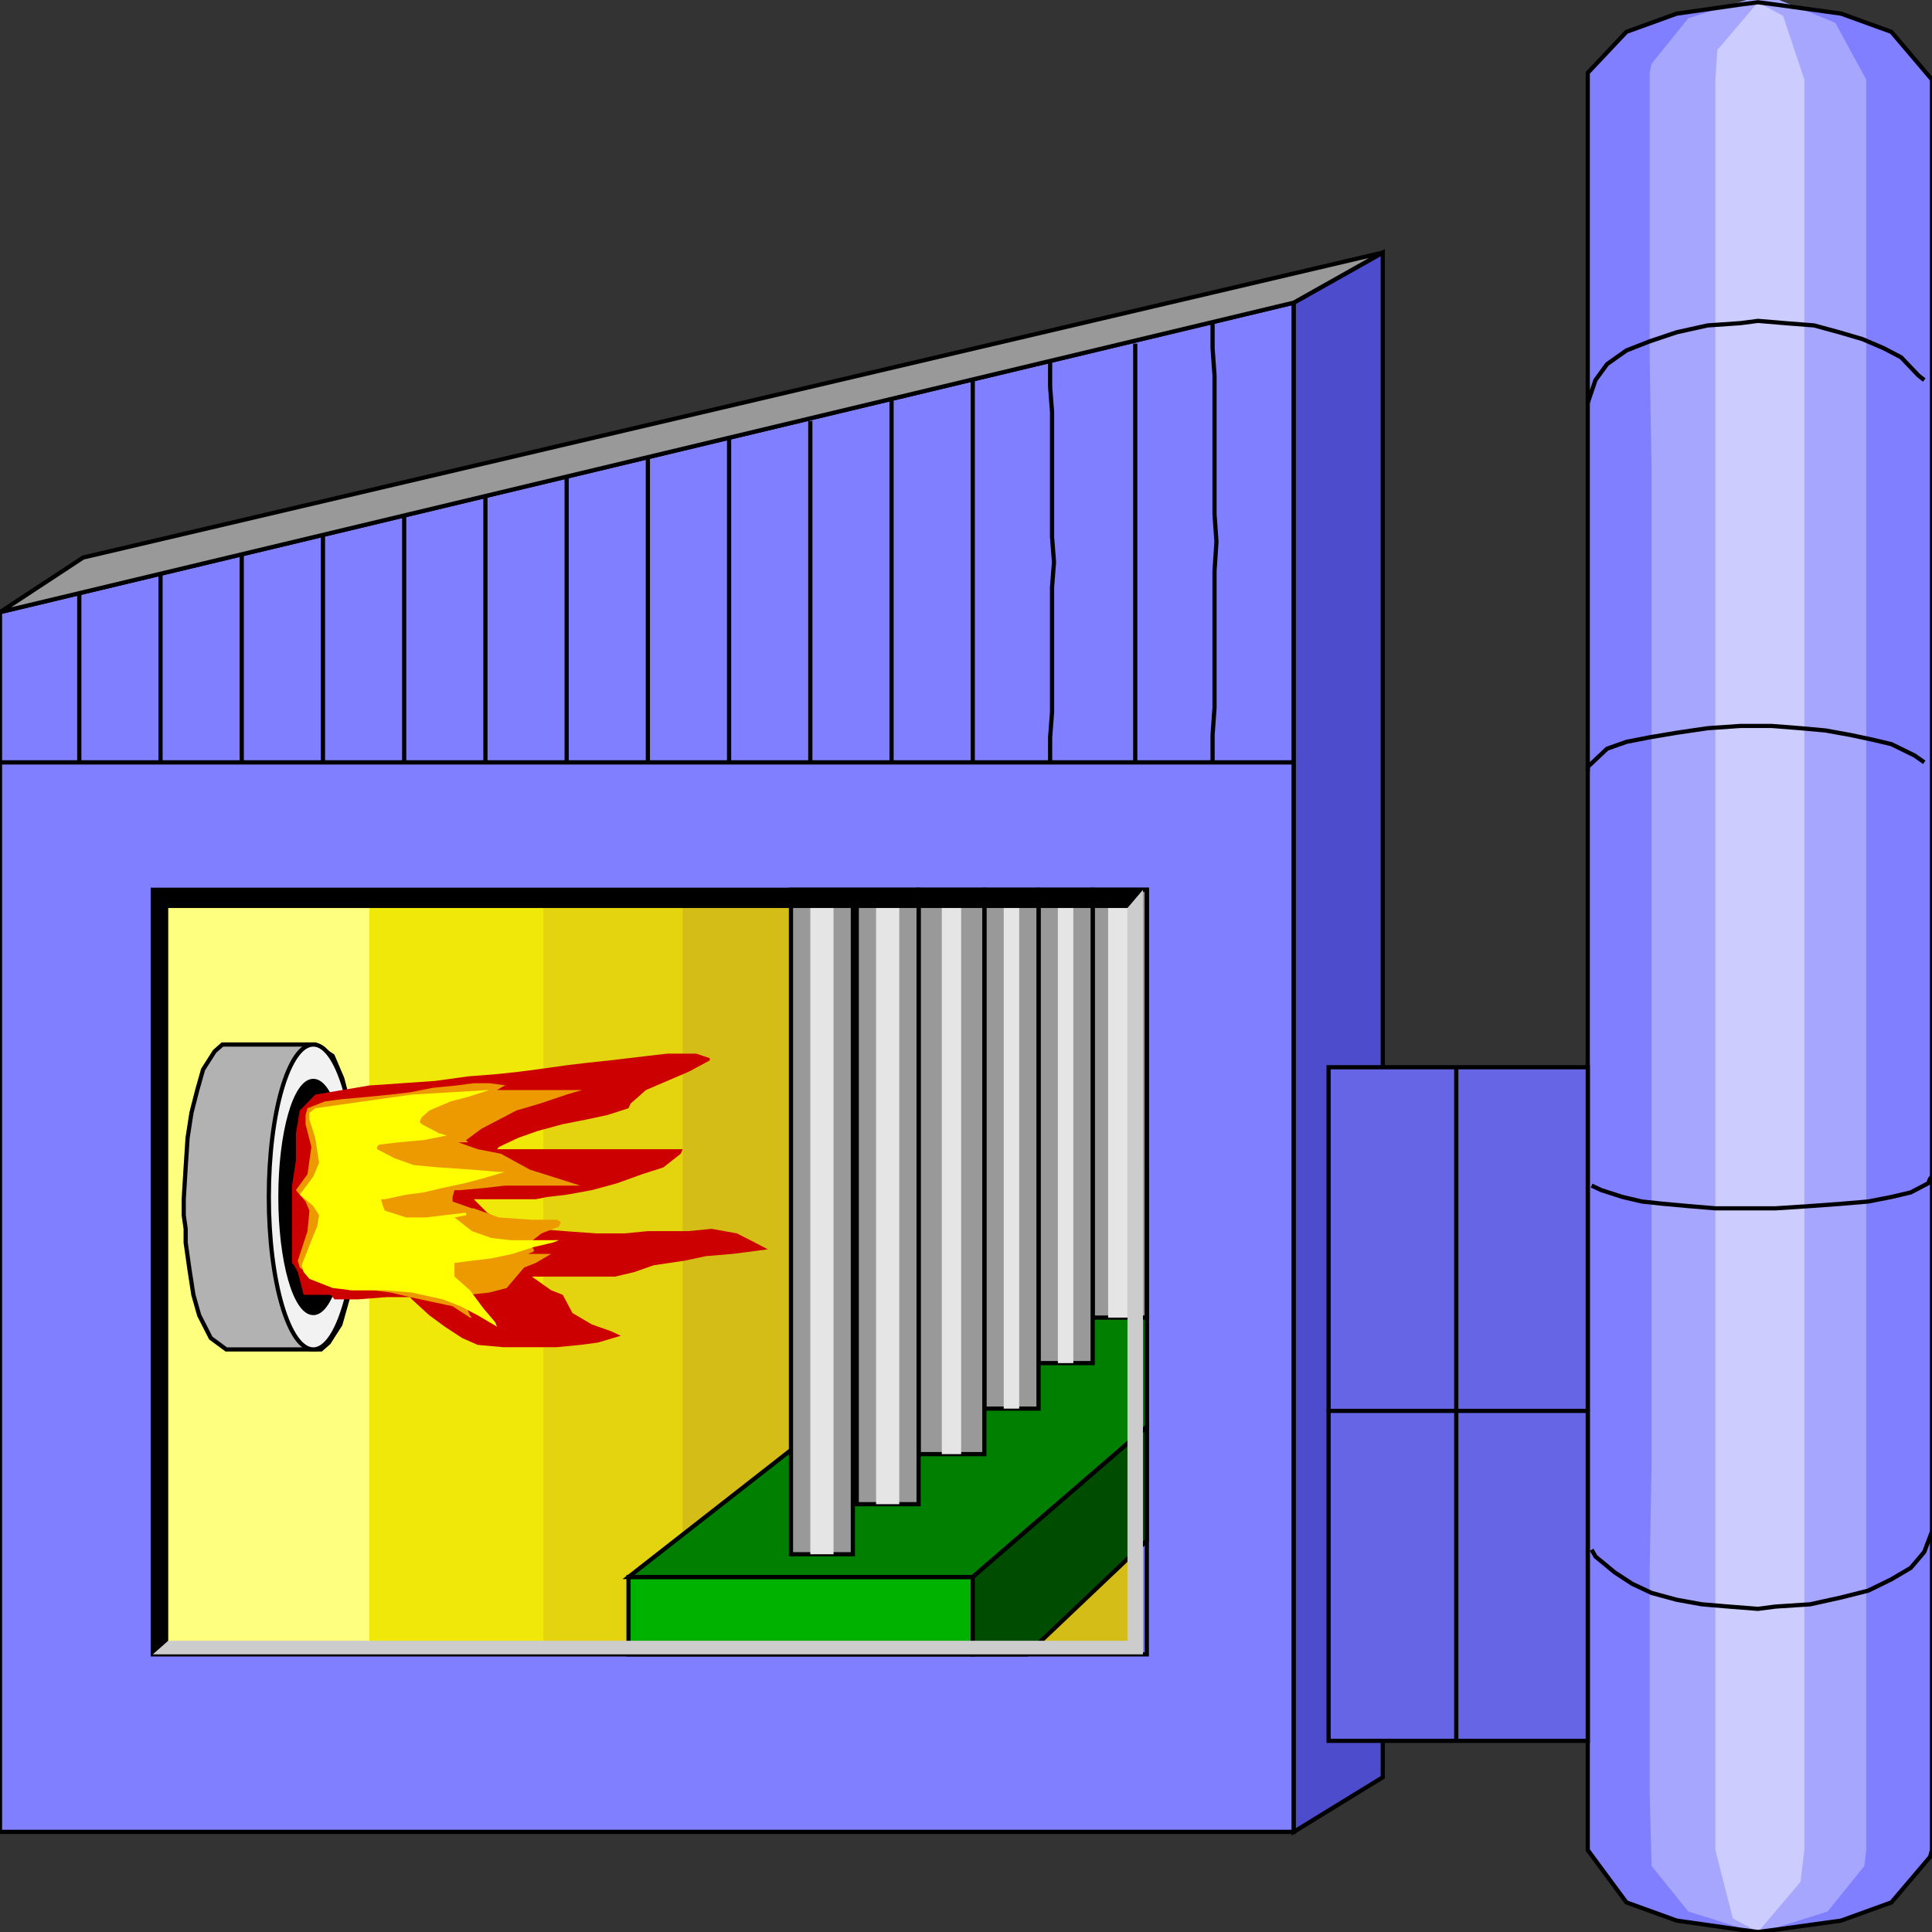 <svg width="150" height="150" viewBox="0 0 150 150" fill="none" xmlns="http://www.w3.org/2000/svg">
<rect x="0" y="0" width="150" height="150" fill="#333333" stroke="none"/>
<g clip-path="url(#clip0_2109_165736)">
<path d="M0 59.188V142.226H100.45V59.188H0Z" fill="#7F7FFF" stroke="black" stroke-width="0.326"/>
<path d="M0 47.526L100.45 23.498V59.187H0V47.526Z" fill="#7F7FFF" stroke="black" stroke-width="0.326"/>
<path d="M100.45 142.226L107.357 137.986V19.611L100.45 23.498V142.226Z" fill="#4C4CCC" stroke="black" stroke-width="0.326"/>
<path d="M150 143.639V6.183L146.847 2.473L142.943 1.059L137.838 0.352L136.487 0.176L135.135 0.352L130.18 1.059L126.276 2.473L123.273 5.653V6.183V143.639L126.276 147.702L130.18 149.116L135.135 149.822L136.487 149.999L137.838 149.822L142.943 149.116L146.847 147.702L149.85 144.169L150 143.639Z" fill="#7F7FFF"/>
<path d="M144.895 143.64V139.223V134.982V130.742V6.184L142.493 1.767L138.138 0H137.387H136.487H135.586L131.081 1.413L128.228 4.947L128.078 5.654V6.184V10.601V19.081V27.738L128.228 36.396V44.876V70.671V104.947V113.604L128.078 122.085V130.742V139.223L128.228 144.876L131.081 148.41L135.586 149.823L136.487 150L137.387 149.823L141.892 148.41L144.745 144.876L144.895 143.64Z" fill="#A6A6FF"/>
<path d="M140.091 143.639V6.183L138.439 1.236L136.487 0.176L133.334 3.886L133.184 6.183V143.639L134.535 148.939L136.487 149.999L139.79 146.112L140.091 143.639Z" fill="#CCCCFF"/>
<path d="M150 143.639V6.183L146.847 2.473L142.943 1.059L137.838 0.352L136.487 0.176L135.135 0.352L130.18 1.059L126.276 2.473L123.273 5.653V6.183V143.639L126.276 147.702L130.18 149.116L135.135 149.822L136.487 149.999L137.838 149.822L142.943 149.116L146.847 147.702L149.85 144.169L150 143.639Z" stroke="black" stroke-width="0.326"/>
<path d="M6.156 45.76V46.643V47.35V48.233V49.117V49.823V50.707V51.59V52.474V53.18V54.064V54.947V55.83V56.714V57.597V58.304V59.187" stroke="black" stroke-width="0.326"/>
<path d="M12.463 44.346V45.406V46.289V47.173V48.056V49.116V49.999V50.883V51.766V52.826V53.71V54.593V55.476V56.536V57.42V58.303V59.187" stroke="black" stroke-width="0.326"/>
<path d="M18.769 42.934V43.994V45.054V45.937V46.997V48.057V48.941V50.001V51.061V51.944V53.004V54.064V55.124V56.184V57.068V58.128V59.188" stroke="black" stroke-width="0.326"/>
<path d="M25.075 41.52V42.58V43.64V44.876V45.937V46.997V48.057V49.117V50.353V51.413V52.474V53.71V54.77V55.831V57.067V58.127V59.187" stroke="black" stroke-width="0.326"/>
<path d="M31.381 39.752V40.989V42.225V43.462V44.699V45.936V46.996V48.233V49.469V50.706V51.943V53.179V54.416V55.653V56.89V58.127V59.187" stroke="black" stroke-width="0.326"/>
<path d="M37.688 38.34V39.577V40.99V42.227V43.464V44.7V46.114V47.35V48.764V50.001V51.237V52.651V53.888V55.301V56.538V57.951V59.188" stroke="black" stroke-width="0.326"/>
<path d="M43.994 36.926V38.339V39.753V41.166V42.58V43.993V45.406V46.643V48.056V49.47V50.883V52.297V53.71V55.124V56.537V57.774V59.187" stroke="black" stroke-width="0.326"/>
<path d="M50.301 35.512V37.102V38.515V39.929V41.342V42.932V44.346V45.759V47.349V48.763V50.176V51.766V53.18V54.77V56.183V57.773V59.187" stroke="black" stroke-width="0.326"/>
<path d="M56.606 34.1V35.69V37.28V38.693V40.283V41.873V43.464V45.054V46.644V48.234V49.647V51.237V52.828V54.418V56.008V57.598V59.188" stroke="black" stroke-width="0.326"/>
<path d="M62.913 32.685V34.276V36.042V37.633V39.223V40.813V42.58V44.17V45.936V47.526V49.293V50.883V52.65V54.24V56.007V57.597V59.187" stroke="black" stroke-width="0.326"/>
<path d="M69.219 30.918V32.685V34.452V36.218V37.985V39.752V41.519V43.285V45.052V46.819V48.586V50.353V52.119V53.886V55.653V57.42V59.187" stroke="black" stroke-width="0.326"/>
<path d="M75.525 29.506V31.449V33.216V35.16V36.926V38.87V40.637V42.58V44.347V46.29V48.057V50.001V51.767V53.711V55.478V57.421V59.188" stroke="black" stroke-width="0.326"/>
<path d="M81.531 28.092V30.035L81.681 31.979V33.922V35.866V37.809V39.753V41.696L81.832 43.639L81.681 45.583V47.526V49.47V51.413V53.357V55.3L81.531 57.244V59.187" stroke="black" stroke-width="0.326"/>
<path d="M88.139 26.678V28.798V30.741V32.685V34.805V36.748V38.868V40.812V42.932V44.876V46.996V48.939V51.059V53.003V55.123V57.243V59.187" stroke="black" stroke-width="0.326"/>
<path d="M94.144 24.912V27.032L94.295 29.152V31.449V33.569V35.69V37.81V39.93L94.445 42.05L94.295 44.347V46.467V48.587V50.707V52.827V54.947L94.144 57.068V59.188" stroke="black" stroke-width="0.326"/>
<path d="M103.153 82.861H123.273V135.158H103.153V82.861Z" fill="#6565E5" stroke="black" stroke-width="0.326"/>
<path d="M100.45 23.498L107.357 19.611L6.456 43.286L0 47.526L100.45 23.498Z" fill="#999999" stroke="black" stroke-width="0.326"/>
<path d="M28.078 69.258V128.445H57.357V69.258H28.078Z" fill="#F0E808"/>
<path d="M42.192 69.258V128.445H56.907V69.258H42.192Z" fill="#E3D40F"/>
<path d="M53.003 69.258V128.445H88.288V69.258H53.003Z" fill="#D4BD17"/>
<path d="M48.799 128.445V122.438H75.526V128.445H48.799Z" fill="#00B200" stroke="black" stroke-width="0.326"/>
<path d="M11.861 69.082H28.678V128.446H11.861V69.082Z" fill="#FFFF7F"/>
<path d="M24.475 104.771H17.568L16.367 103.887L15.466 102.12L15.015 100.53L14.715 98.587L14.415 96.467V95.407L14.265 94.347V93.11L14.415 90.636L14.565 88.34L14.865 86.396L15.316 84.629L15.766 83.039L16.667 81.626L17.268 81.096H17.568H24.475L25.826 81.979L26.577 83.746L27.027 85.513L27.478 87.279L27.628 89.576L27.778 90.636V91.873V93.11V95.407L27.628 97.527L27.328 99.647L26.877 101.237L26.427 102.827L25.526 104.241L24.925 104.771H24.475Z" fill="#B2B2B2" stroke="black" stroke-width="0.326"/>
<path d="M24.325 104.771C26.232 104.771 27.778 99.471 27.778 92.933C27.778 86.395 26.232 81.096 24.325 81.096C22.417 81.096 20.871 86.395 20.871 92.933C20.871 99.471 22.417 104.771 24.325 104.771Z" fill="#F2F2F2" stroke="black" stroke-width="0.326"/>
<path d="M24.324 101.943C25.734 101.943 26.877 97.909 26.877 92.933C26.877 87.956 25.734 83.922 24.324 83.922C22.914 83.922 21.771 87.956 21.771 92.933C21.771 97.909 22.914 101.943 24.324 101.943Z" fill="black" stroke="black" stroke-width="0.326"/>
<path d="M22.673 92.05L22.973 90.107V87.987L23.273 86.22L24.475 84.983L26.577 84.63L28.679 84.276L31.231 84.1L33.784 83.923L36.337 83.57L38.589 83.393L40.24 83.216L41.592 83.04L44.144 82.686L45.646 82.509L47.297 82.333L48.799 82.156L50.3 81.979L51.802 81.803H53.003H54.054L55.105 82.156V82.333L53.454 83.216L51.802 83.923L50.15 84.63L48.949 85.69L48.799 86.043L47.147 86.573L45.496 86.926L43.694 87.28L41.742 87.81L40.24 88.34L38.739 89.047L38.589 89.223H53.003L52.853 89.577L51.502 90.637L49.85 91.167L47.898 91.873L45.946 92.403L43.994 92.757L42.493 92.933L41.592 93.11H36.787L37.838 94.17L39.49 95.054L41.592 95.407L43.844 95.584L46.246 95.76H48.499L50.3 95.584H51.802H53.454L55.255 95.407L57.207 95.76L58.258 96.29L59.61 96.997L56.907 97.35L54.805 97.527L53.153 97.88L50.751 98.234L49.249 98.764L47.748 99.117H46.246H41.291L42.793 100.177L43.694 100.531L44.445 101.944L45.946 102.827L47.448 103.358L48.198 103.711L46.397 104.241L45.045 104.418L43.243 104.594H42.343H41.442H40.541H39.039L37.087 104.418L35.886 103.888L34.535 103.004L33.334 102.121L31.982 100.884L31.832 100.707H30.03L27.778 100.884H25.976L25.676 100.531H23.574L23.123 98.764L22.823 98.234L22.673 98.057V92.05Z" fill="#CC0000"/>
<path d="M22.973 92.403L23.874 91.167L24.174 89.047L23.723 87.28V86.573L23.874 86.043L25.225 85.513L26.576 85.336L28.528 85.16L30.33 84.983L31.831 84.806L33.633 84.453L35.435 84.276L36.786 84.1H37.387H37.988L39.339 84.276H39.189L38.588 84.63H41.892H43.843H44.594H45.195L43.994 84.983L41.892 85.69L40.09 86.22L38.738 86.927L37.387 87.633L36.186 88.517L36.336 88.693H35.585L37.087 89.223L38.889 89.577L41.141 90.813L43.393 91.52L45.045 92.05H45.195H42.342H40.69H39.189L37.687 92.227L35.735 92.403H35.285L35.135 92.933V93.287L36.636 93.817H36.786L38.738 94.524L41.291 94.7H43.243L43.543 94.877L43.393 95.23L42.042 95.76L41.141 96.467V96.644L41.441 96.997V97.174L40.991 97.35H42.792L41.591 98.057L40.69 98.411L39.639 99.647L39.339 100.001L37.988 100.354L36.336 100.531H35.886V100.707L36.486 102.121L36.636 102.297H36.486L35.135 101.414L33.483 101.061L31.831 100.707L30.33 100.354L28.979 100.177H27.177L25.525 99.824L24.174 99.117L23.273 98.411L23.123 97.88L23.874 95.584L24.024 93.994L23.723 93.287L22.973 92.403Z" fill="#ED9900"/>
<path d="M23.273 92.756L24.325 91.343L24.775 90.283L24.475 88.339L24.024 86.926V86.396L24.475 86.042L31.982 84.982L37.988 84.629L36.337 85.159L34.985 85.512L33.334 86.219L32.733 86.749L32.583 87.102L32.733 87.279L34.084 87.986L34.685 88.162L32.883 88.516L30.931 88.692L29.43 88.869L29.279 89.046V89.222L30.631 89.929L32.132 90.459L34.084 90.636L36.637 90.813L38.739 90.989H39.189L37.388 91.519L36.036 91.873L34.385 92.226L32.883 92.579L31.532 92.756L29.88 93.109H29.58L29.73 93.639L29.88 93.993L31.532 94.523H33.033L34.535 94.346L36.036 94.169H36.186V94.346L35.285 94.523L36.637 95.583L38.138 96.113L39.64 96.29H41.892H42.943H43.394L42.943 96.466L41.442 96.82L39.79 97.35L38.138 97.703L36.637 97.88L35.285 98.056V99.117L36.487 100.177L37.538 101.59L38.439 102.65L38.589 103.003L37.087 102.12L35.736 101.413L34.385 100.883L31.982 100.353L29.88 100.177H27.328L25.826 100L24.024 99.293L23.574 98.763L23.424 98.233L24.325 95.936L24.625 95.23L24.775 94.346L24.325 93.639L23.273 92.756Z" fill="#FFFF00"/>
<path d="M75.526 122.439H48.799L89.039 90.99V110.778L75.526 122.439Z" fill="#007F00" stroke="black" stroke-width="0.326"/>
<path d="M75.525 122.438L89.039 110.777V119.611L79.73 128.445H75.525V122.438Z" fill="#004C00" stroke="black" stroke-width="0.326"/>
<path d="M84.835 69.082H89.039V102.298H84.835V69.082Z" fill="#999999" stroke="black" stroke-width="0.326"/>
<path d="M80.631 69.082H84.835V105.831H80.631V69.082Z" fill="#999999" stroke="black" stroke-width="0.326"/>
<path d="M76.427 69.082H80.631V109.365H76.427V69.082Z" fill="#999999" stroke="black" stroke-width="0.326"/>
<path d="M71.321 69.082H76.426V112.898H71.321V69.082Z" fill="#999999" stroke="black" stroke-width="0.326"/>
<path d="M66.517 69.082H71.321V116.785H66.517V69.082Z" fill="#999999" stroke="black" stroke-width="0.326"/>
<path d="M61.411 69.082H66.216V120.672H61.411V69.082Z" fill="#999999" stroke="black" stroke-width="0.326"/>
<path d="M86.036 69.082H87.538V102.298H86.036V69.082Z" fill="#E5E5E5"/>
<path d="M82.132 69.082H83.333V105.831H82.132V69.082Z" fill="#E5E5E5"/>
<path d="M77.928 69.082H79.129V109.365H77.928V69.082Z" fill="#E5E5E5"/>
<path d="M73.123 69.082H74.624V112.898H73.123V69.082Z" fill="#E5E5E5"/>
<path d="M68.018 69.082H69.819V116.785H68.018V69.082Z" fill="#E5E5E5"/>
<path d="M62.913 69.082H64.715V120.672H62.913V69.082Z" fill="#E5E5E5"/>
<path d="M11.861 69.082H89.038V128.446H11.861V69.082Z" stroke="black" stroke-width="0.326"/>
<path d="M11.861 128.446V69.082H88.738V70.496H13.062V128.446H11.861Z" fill="black"/>
<path d="M88.738 69.082V128.446H11.861L13.062 127.386H87.537V70.496L88.738 69.082Z" fill="#CCCCCC"/>
<path d="M103.003 109.541H123.423" stroke="black" stroke-width="0.326"/>
<path d="M113.063 82.861V135.158" stroke="black" stroke-width="0.326"/>
<path d="M123.273 31.273L123.874 29.506L124.775 28.269L126.276 27.209L128.078 26.502L130.18 25.796L132.583 25.265L135.135 25.089L136.487 24.912L138.589 25.089L140.841 25.265L142.793 25.796L144.595 26.326L146.246 27.032L147.598 27.739L148.949 29.152L149.4 29.506" stroke="black" stroke-width="0.326"/>
<path d="M123.273 59.895V59.541L124.775 58.128L126.276 57.598L128.078 57.245L130.18 56.891L132.583 56.538L135.135 56.361H137.538L139.79 56.538L141.742 56.715L143.694 57.068L145.346 57.421L146.847 57.775L148.649 58.658L149.4 59.188" stroke="black" stroke-width="0.326"/>
<path d="M150 91.342L149.85 91.519L149.699 91.872L148.348 92.579L146.847 92.932L145.045 93.285L142.943 93.462L140.54 93.639L137.838 93.815H135.285H133.183L131.081 93.639L129.129 93.462L127.477 93.285L125.976 92.932L124.324 92.402L123.573 92.049" stroke="black" stroke-width="0.326"/>
<path d="M150 118.904L149.399 120.494L148.348 121.731L146.847 122.615L145.045 123.498L142.943 124.028L140.54 124.558L137.838 124.735L136.486 124.911L134.234 124.735L132.132 124.558L130.18 124.205L128.228 123.675L126.726 122.968L125.375 122.085L123.874 120.848L123.573 120.318" stroke="black" stroke-width="0.326"/>
</g>
<defs>
<clipPath id="clip0_2109_165736">
<rect width="150" height="150" fill="white"/>
</clipPath>
</defs>
</svg>
